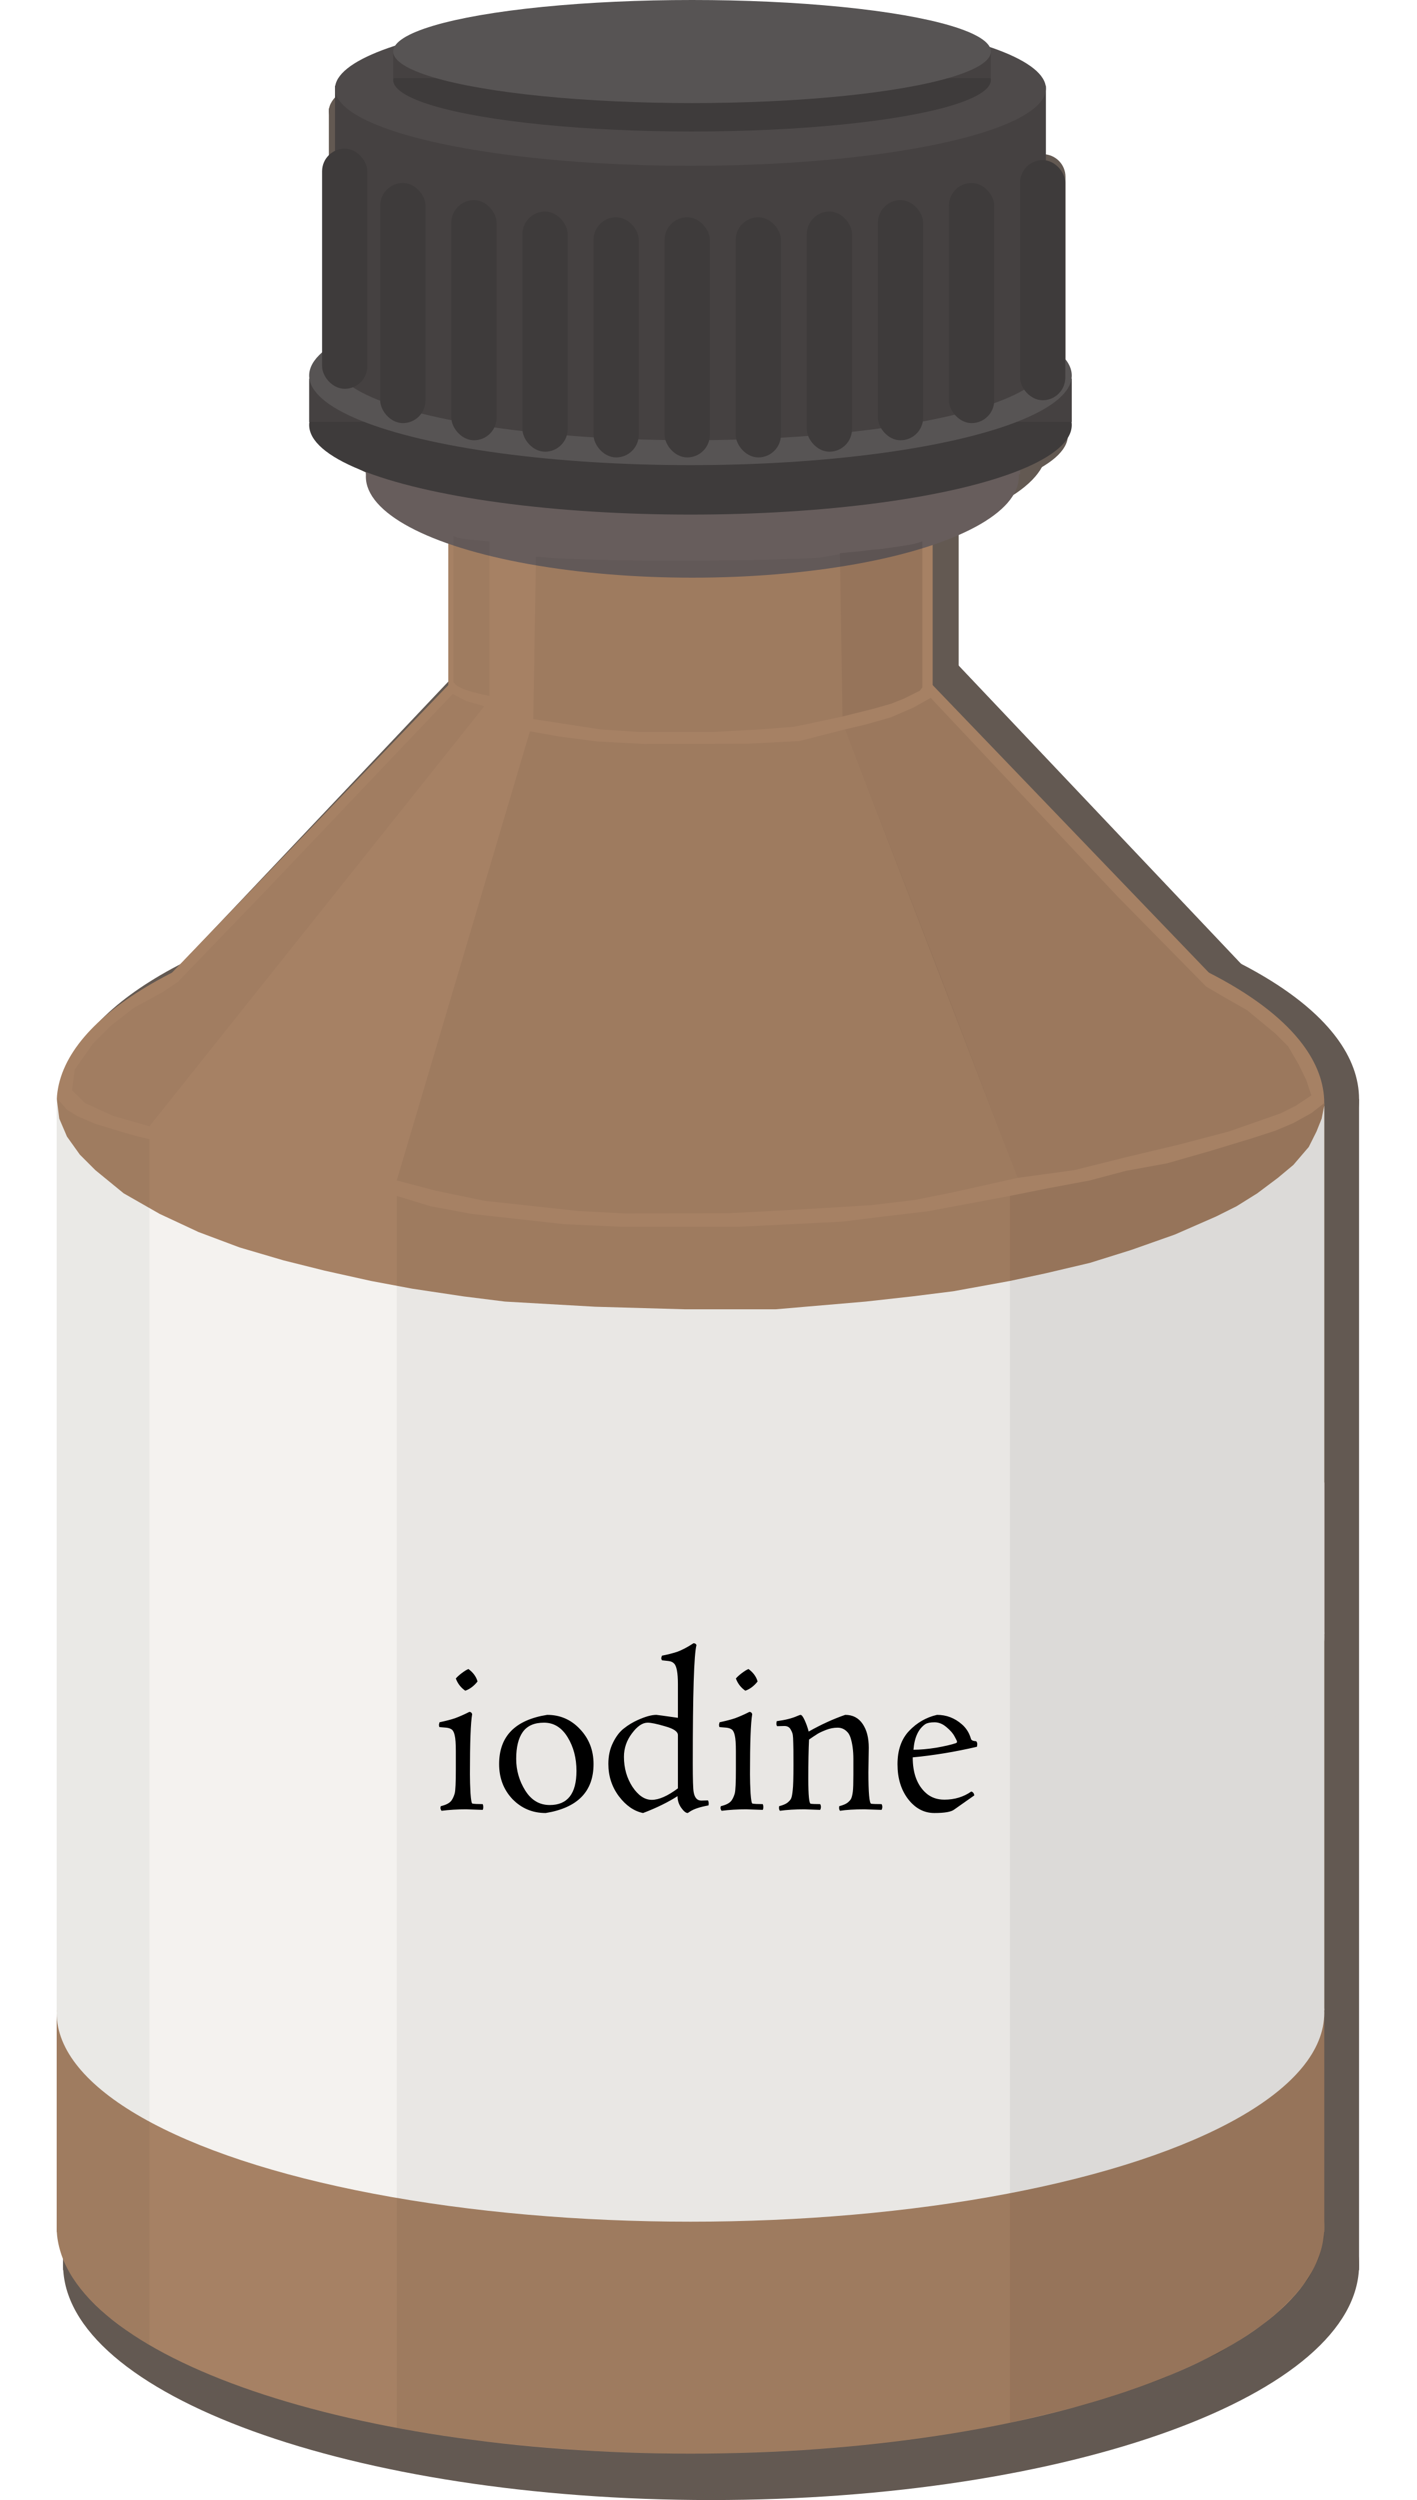 <svg width="275" height="485" viewBox="0 0 275 485" fill="none" xmlns="http://www.w3.org/2000/svg">
<path d="M198 34.302C198 31.878 199.965 29.913 202.39 29.913V29.913C204.814 29.913 206.78 31.878 206.78 34.302V72.11C206.78 74.535 204.814 76.5 202.39 76.5V76.5C199.965 76.5 198 74.535 198 72.11V34.302Z" fill="#635952"/>
<rect x="12.246" y="213.234" width="251.507" height="227.163" fill="#635952"/>
<path d="M263.754 439.36C263.754 464.566 207.452 485 138 485C68.548 485 12.246 464.566 12.246 439.36C12.246 414.154 68.548 393.72 138 393.72C207.452 393.72 263.754 414.154 263.754 439.36Z" fill="#635952"/>
<ellipse cx="138" cy="213.234" rx="125.754" ry="45.64" fill="#635952"/>
<path d="M138 78.389L256.645 203.639H19.355L138 78.389Z" fill="#635952"/>
<rect x="89.948" y="77.351" width="96.105" height="66.385" fill="#635952"/>
<ellipse cx="138.373" cy="87.15" rx="64.784" ry="20.352" fill="#635952"/>
<rect x="73.59" y="69.053" width="129.843" height="17.634" fill="#635952"/>
<ellipse cx="135.624" cy="84.441" rx="71.624" ry="16.755" fill="#635952"/>
<rect x="64" y="75.775" width="143.247" height="8.089" fill="#635952"/>
<ellipse cx="135.624" cy="75.197" rx="71.624" ry="16.755" fill="#635952"/>
<ellipse cx="133.018" cy="72.872" rx="69.197" ry="14.429" fill="#635952"/>
<rect x="63.822" y="21.033" width="138.393" height="51.305" fill="#635952"/>
<ellipse cx="133.018" cy="21.567" rx="69.197" ry="14.429" fill="#635952"/>
<ellipse cx="133.324" cy="19.949" rx="58.18" ry="9.634" fill="#635952"/>
<rect x="75.145" y="14.966" width="116.359" height="4.651" fill="#635952"/>
<ellipse cx="133.324" cy="14.634" rx="58.18" ry="9.634" fill="#635952"/>
<rect x="11" y="214" width="246" height="219" fill="#A68164"/>
<path d="M257 432C257 456.301 201.931 476 134 476C66.069 476 11 456.301 11 432C11 407.699 66.069 388 134 388C201.931 388 257 407.699 257 432Z" fill="#A68164"/>
<ellipse cx="134" cy="214" rx="123" ry="44" fill="#A68164"/>
<path d="M134 84L250.047 204.75H17.953L134 84Z" fill="#A68164"/>
<rect x="87" y="83" width="94" height="64" fill="#A68164"/>
<path d="M11 286L11.5 290L13 293.5L15.5 297L18.5 300L24 304.5L31 308.5L38.5 312L46.5 315L55 317.5L63 319.5L72 321.5L80 323L90 324.5L98 325.5L115.5 326.5L133 327H150.5L168 325.5L177 324.5L185 323.5L196 321.5L203 320L211.5 318L219.5 315.5L228 312.5L236 309L240 307L244 304.5L248 301.5L251 299L254 295.5L255.5 292.5L256.5 290L257 287.5V286V390H11V286Z" fill="#F4F2EF"/>
<ellipse cx="134" cy="390.5" rx="123" ry="40.5" fill="#F4F2EF"/>
<path d="M11 213L11.5 217L13 220.5L15.5 224L18.5 227L24 231.5L31 235.5L38.5 239L46.5 242L55 244.5L63 246.5L72 248.5L80 250L90 251.5L98 252.5L115.5 253.5L133 254H150.5L168 252.5L177 251.5L185 250.5L196 248.5L203 247L211.5 245L219.5 242.5L228 239.5L236 236L240 234L244 231.5L248 228.5L251 226L254 222.5L255.5 219.5L256.5 217L257 214.5V213V317H11V213Z" fill="#F4F2EF"/>
<ellipse cx="134" cy="317.5" rx="123" ry="40.5" fill="#F4F2EF"/>
<ellipse cx="134.365" cy="92.447" rx="63.365" ry="19.621" fill="#675D5C"/>
<rect x="71" y="75" width="127" height="17" fill="#675D5C"/>
<path d="M197.73 74.621C197.73 85.458 169.36 94.242 134.365 94.242C99.369 94.242 71 85.458 71 74.621C71 63.785 99.369 55 134.365 55C169.36 55 197.73 63.785 197.73 74.621Z" fill="#3E3B3B"/>
<ellipse cx="134" cy="82.443" rx="74" ry="17.388" fill="#3E3B3B"/>
<rect x="60" y="73.449" width="148" height="8.394" fill="#454141"/>
<ellipse cx="134" cy="72.849" rx="74" ry="17.388" fill="#575454"/>
<ellipse cx="134" cy="70.436" rx="68.983" ry="14.975" fill="#454141"/>
<rect x="65.017" y="16.638" width="137.966" height="53.243" fill="#454141"/>
<ellipse cx="134" cy="17.193" rx="68.983" ry="14.975" fill="#4E4A4A"/>
<ellipse cx="134.305" cy="15.514" rx="58" ry="9.998" fill="#3E3B3B"/>
<rect x="76.305" y="10.343" width="116" height="4.827" fill="#454141"/>
<ellipse cx="134.305" cy="9.998" rx="58" ry="9.998" fill="#575454"/>
<rect x="62.508" y="28.84" width="8.78" height="46.588" rx="4.39" fill="#3E3B3B"/>
<rect x="142.78" y="42.151" width="8.78" height="46.588" rx="4.39" fill="#3E3B3B"/>
<rect x="156.576" y="41.041" width="8.78" height="46.588" rx="4.39" fill="#3E3B3B"/>
<rect x="170.373" y="38.823" width="8.78" height="46.588" rx="4.39" fill="#3E3B3B"/>
<rect x="184.17" y="35.495" width="8.78" height="46.588" rx="4.39" fill="#3E3B3B"/>
<rect x="197.966" y="31.058" width="8.78" height="46.588" rx="4.39" fill="#3E3B3B"/>
<rect x="128.983" y="42.151" width="8.78" height="46.588" rx="4.39" fill="#3E3B3B"/>
<rect x="115.186" y="42.151" width="8.78" height="46.588" rx="4.39" fill="#3E3B3B"/>
<rect x="101.39" y="41.041" width="8.78" height="46.588" rx="4.39" fill="#3E3B3B"/>
<rect x="87.593" y="38.823" width="8.78" height="46.588" rx="4.39" fill="#3E3B3B"/>
<rect x="73.796" y="35.495" width="8.78" height="46.588" rx="4.39" fill="#3E3B3B"/>
<path d="M196 232L203.5 230.5L211.5 229L218.5 227.141L226.5 225.681L235 223.247L243 220.814L247.5 219.354L251 217.879L254.5 215.939L257 214V434L256 438L254 442L251 445.5L248 448.5L245 451L240.5 454L236.5 456.5L231 459L225.5 461.5L220 463.5L215.5 465L210.5 466.5L204.5 468L200.5 468.939L196 470V232Z" fill="black" fill-opacity="0.1"/>
<path d="M29 220.989L27 220.533L24.5 219.848L21.5 218.935L18.5 218.022L15.041 216.545L13 215.283L11 213V433V434L12 437.5L13 440L14.5 442.5L16 444.5L17 445.608L20.5 449L22.5 450.5L25 452.5L29 454.906V220.989Z" fill="black" fill-opacity="0.04"/>
<path d="M77 240.855V232.003L83.5 233.996L91.5 235.493L100.5 236.491L109.5 237.489L120.5 237.988H132H143.5L153.5 237.489L163.5 236.99L171.5 235.992L180 234.994L188 233.5L196 232V470.012L188.5 471.509L179.5 473.006L171.5 474.004L161 475.002L151.5 475.501L140.5 476H129.5L115 475.501L103 474.503L92.5 473.505L83 472.008L77 471.01V240.855Z" fill="black" fill-opacity="0.05"/>
<path d="M163 107.32L164.967 107.127L167.066 106.934L168.902 106.694L171 106.506L173.23 106.192L175.328 105.878L176.508 105.69L177.426 105.5L178.344 105.25L179 105V133.359L178.5 134L175.5 135.5L173 136.5L169.5 137.5L165.5 138.5L163.5 139L163 107.32Z" fill="black" fill-opacity="0.1"/>
<path d="M95 105.024L94.222 104.965L93.25 104.878L92.083 104.761L90.917 104.644L89.572 104.454L88.778 104.293L88 104V132.193V132.321L88.389 132.769L88.778 133.09L89.361 133.41L89.944 133.666L90.333 133.808L91.694 134.243L92.472 134.435L93.444 134.692L95 135V105.024Z" fill="black" fill-opacity="0.04"/>
<path d="M104 109.125V108L107.223 108.254L111.189 108.444L115.651 108.571L120.113 108.697L125.567 108.761H131.269H136.971L141.929 108.697L146.887 108.634L150.853 108.507L155.067 108.38L159.034 108.191L163 107.5L163.5 139L156.5 140.5L154 141L147.5 141.5L138.5 142H131.5H124L116.5 141.5L110 140.5L103.5 139.5L104 109.125Z" fill="black" fill-opacity="0.05"/>
<path d="M164 141.5L167.97 140.563L172.848 139.176L177.227 137.288L180.625 135.384L216.868 173.89L234.101 191.407L237.569 193.435L242.028 195.974L247.503 200.497L250 203L252.024 206.478L253.5 209.5L254.5 212.5L251.5 214.5L248.5 216L238.5 219.5L229 222L218.5 224.5L208.5 227L197.5 228.5L164 141.5Z" fill="black" fill-opacity="0.07"/>
<path d="M102.843 141.872L108.373 142.86L115.915 143.845L124.968 144.325L134.021 144.305L145.086 144.281L155.146 143.758L164 141.5L182.57 189.438L197.5 228.5L185.13 231.264L177.582 232.782L169.03 233.801L160.478 234.322L151.424 234.841L141.364 235.364L131.305 235.386L121.246 235.408L112.194 234.928L103.143 233.947L94.092 232.966L84.54 230.985L77 229L102.843 141.872Z" fill="black" fill-opacity="0.05"/>
<path d="M94 137L90.5 136L87.858 134.631L51.417 172.951L34.5 190.5L31.5 192.5L26 195.5L21.5 199L18 202.5L14.5 207.5L13.969 211.5L16.501 213.999L22.001 216.499L29.001 218.499L94 137Z" fill="black" fill-opacity="0.03"/>
<g filter="url(#filter0_i)">
<path d="M93.684 347.108L90.444 347C88.764 347 87.18 347.096 85.692 347.288C85.548 347.096 85.476 346.892 85.476 346.676L85.548 346.388C86.58 346.148 87.276 345.776 87.636 345.272C87.9 344.888 88.104 344.432 88.248 343.904C88.392 343.352 88.464 341.792 88.464 339.224V335.768C88.464 334.28 88.392 333.248 88.248 332.672C88.128 332.096 87.936 331.712 87.672 331.52C87.408 331.328 87.06 331.208 86.628 331.16L85.296 331.052C85.224 330.956 85.188 330.8 85.188 330.584L85.296 330.116C86.544 329.852 87.552 329.588 88.32 329.324C89.112 329.036 90.036 328.628 91.092 328.1C91.356 328.1 91.536 328.244 91.632 328.532C91.344 330.164 91.2 334.052 91.2 340.196C91.2 341.3 91.236 342.524 91.308 343.868C91.404 345.188 91.524 345.86 91.668 345.884C92.028 345.956 92.7 345.992 93.684 345.992C93.756 346.16 93.792 346.352 93.792 346.568C93.792 346.784 93.756 346.964 93.684 347.108ZM90.3 323.996C89.436 323.396 88.824 322.604 88.464 321.62C88.752 321.284 89.136 320.936 89.616 320.576C90.12 320.192 90.552 319.928 90.912 319.784C91.824 320.456 92.412 321.26 92.676 322.196C92.004 323.06 91.212 323.66 90.3 323.996ZM115.19 338.216C115.19 343.544 112.094 346.712 105.902 347.72C103.358 347.72 101.21 346.82 99.458 345.02C97.73 343.196 96.866 340.928 96.866 338.216C96.866 332.84 99.974 329.66 106.19 328.676C108.71 328.676 110.834 329.6 112.562 331.448C114.314 333.296 115.19 335.552 115.19 338.216ZM106.694 346.172C110.15 346.172 111.878 343.964 111.878 339.548C111.878 337.052 111.302 334.868 110.15 332.996C108.998 331.124 107.474 330.188 105.578 330.188C103.682 330.188 102.302 330.8 101.438 332.024C100.598 333.224 100.178 334.952 100.178 337.208C100.178 339.44 100.766 341.492 101.942 343.364C103.118 345.236 104.702 346.172 106.694 346.172ZM134.445 338.036C134.445 341.228 134.505 343.112 134.625 343.688C134.817 344.768 135.309 345.308 136.101 345.308C136.389 345.308 136.821 345.296 137.397 345.272C137.493 345.44 137.541 345.644 137.541 345.884L137.505 346.244C135.873 346.532 134.673 346.928 133.905 347.432L133.473 347.72C133.113 347.72 132.693 347.384 132.213 346.712C131.733 346.04 131.493 345.284 131.493 344.444C129.621 345.644 127.389 346.736 124.797 347.72C123.045 347.36 121.485 346.28 120.117 344.48C118.749 342.656 118.065 340.556 118.065 338.18C118.065 336.644 118.365 335.276 118.965 334.076C119.565 332.852 120.273 331.928 121.089 331.304C121.905 330.656 122.793 330.116 123.753 329.684C125.241 329.012 126.453 328.676 127.389 328.676C127.485 328.676 128.877 328.868 131.565 329.252V322.7C131.565 320.516 131.313 319.184 130.809 318.704C130.545 318.44 130.197 318.284 129.765 318.236L128.469 318.092C128.373 317.9 128.325 317.756 128.325 317.66L128.469 317.192C129.501 317 130.497 316.748 131.457 316.436C132.417 316.076 133.461 315.524 134.589 314.78C134.877 314.78 135.069 314.9 135.165 315.14C134.685 316.964 134.445 324.596 134.445 338.036ZM121.089 336.812C121.089 338.996 121.641 340.94 122.745 342.644C123.873 344.324 125.121 345.164 126.489 345.164C127.881 345.164 129.573 344.42 131.565 342.932V332.6C131.565 331.928 130.749 331.364 129.117 330.908C127.485 330.428 126.345 330.188 125.697 330.188C124.689 330.188 123.669 330.884 122.637 332.276C121.605 333.644 121.089 335.156 121.089 336.812ZM148.036 347.108L144.796 347C143.116 347 141.532 347.096 140.044 347.288C139.9 347.096 139.828 346.892 139.828 346.676L139.9 346.388C140.932 346.148 141.628 345.776 141.988 345.272C142.252 344.888 142.456 344.432 142.6 343.904C142.744 343.352 142.816 341.792 142.816 339.224V335.768C142.816 334.28 142.744 333.248 142.6 332.672C142.48 332.096 142.288 331.712 142.024 331.52C141.76 331.328 141.412 331.208 140.98 331.16L139.648 331.052C139.576 330.956 139.54 330.8 139.54 330.584L139.648 330.116C140.896 329.852 141.904 329.588 142.672 329.324C143.464 329.036 144.388 328.628 145.444 328.1C145.708 328.1 145.888 328.244 145.984 328.532C145.696 330.164 145.552 334.052 145.552 340.196C145.552 341.3 145.588 342.524 145.66 343.868C145.756 345.188 145.876 345.86 146.02 345.884C146.38 345.956 147.052 345.992 148.036 345.992C148.108 346.16 148.144 346.352 148.144 346.568C148.144 346.784 148.108 346.964 148.036 347.108ZM144.652 323.996C143.788 323.396 143.176 322.604 142.816 321.62C143.104 321.284 143.488 320.936 143.968 320.576C144.472 320.192 144.904 319.928 145.264 319.784C146.176 320.456 146.764 321.26 147.028 322.196C146.356 323.06 145.564 323.66 144.652 323.996ZM152.225 330.836L150.821 330.872C150.725 330.752 150.677 330.596 150.677 330.404C150.677 330.212 150.701 330.044 150.749 329.9C152.381 329.684 153.713 329.348 154.745 328.892C155.081 328.748 155.285 328.676 155.357 328.676C155.573 328.676 155.837 329.012 156.149 329.684C156.461 330.356 156.725 331.1 156.941 331.916C159.365 330.548 161.729 329.468 164.033 328.676C165.497 328.676 166.625 329.264 167.417 330.44C168.209 331.592 168.605 333.128 168.605 335.048L168.533 339.8C168.533 343.808 168.713 345.848 169.073 345.92C169.433 345.968 170.105 345.992 171.089 345.992C171.185 346.16 171.233 346.34 171.233 346.532C171.233 346.724 171.185 346.916 171.089 347.108L167.777 347C165.785 347 164.201 347.096 163.025 347.288C162.905 347.144 162.845 346.94 162.845 346.676L162.881 346.388C163.577 346.22 164.117 345.992 164.501 345.704C164.885 345.392 165.125 345.104 165.221 344.84C165.341 344.552 165.437 344.132 165.509 343.58C165.581 343.004 165.617 341.9 165.617 340.268V337.28C165.617 335.6 165.425 334.184 165.041 333.032C164.873 332.576 164.681 332.24 164.465 332.024C163.937 331.448 163.301 331.16 162.557 331.16C161.813 331.16 161.069 331.304 160.325 331.592C159.581 331.88 159.017 332.144 158.633 332.384C158.249 332.624 157.709 332.984 157.013 333.464C156.917 335.36 156.869 337.904 156.869 341.096C156.869 344.264 157.025 345.872 157.337 345.92C157.673 345.968 158.285 345.992 159.173 345.992C159.269 346.16 159.317 346.34 159.317 346.532C159.317 346.724 159.269 346.916 159.173 347.108L156.113 347C154.289 347 152.705 347.096 151.361 347.288C151.241 347.144 151.181 346.94 151.181 346.676L151.217 346.388C151.913 346.22 152.453 345.992 152.837 345.704C153.221 345.392 153.461 345.104 153.557 344.84C153.677 344.552 153.773 344.036 153.845 343.292C153.941 342.524 153.989 340.892 153.989 338.396C153.989 335.9 153.977 334.52 153.953 334.256C153.953 333.968 153.941 333.608 153.917 333.176C153.893 332.744 153.845 332.42 153.773 332.204C153.701 331.988 153.593 331.76 153.449 331.52C153.209 331.064 152.801 330.836 152.225 330.836ZM183.288 345.128C185.256 345.128 186.996 344.6 188.508 343.544C188.844 343.664 189.036 343.916 189.084 344.3L185.196 347.036C184.62 347.492 183.336 347.72 181.344 347.72C179.352 347.72 177.66 346.832 176.268 345.056C174.876 343.256 174.18 340.988 174.18 338.252C174.18 335.516 174.936 333.356 176.448 331.772C177.96 330.188 179.76 329.156 181.848 328.676C183.672 328.676 185.28 329.288 186.672 330.512C187.512 331.232 188.1 332.168 188.436 333.32C188.508 333.608 188.844 333.764 189.444 333.788C189.588 333.956 189.66 334.136 189.66 334.328C189.66 334.496 189.636 334.676 189.588 334.868C185.364 335.852 181.212 336.536 177.132 336.92C177.132 339.992 177.984 342.296 179.688 343.832C180.648 344.696 181.848 345.128 183.288 345.128ZM185.556 334.148C185.676 334.076 185.736 333.992 185.736 333.896C185.736 333.776 185.58 333.44 185.268 332.888C184.98 332.312 184.464 331.712 183.72 331.088C182.976 330.44 182.196 330.116 181.38 330.116C180.564 330.116 179.964 330.236 179.58 330.476C178.236 331.388 177.468 333.044 177.276 335.444C178.572 335.444 180.048 335.312 181.704 335.048C183.36 334.76 184.644 334.46 185.556 334.148Z" fill="black"/>
</g>
<defs>
<filter id="filter0_i" x="85.188" y="314.78" width="104.472" height="36.94" filterUnits="userSpaceOnUse" color-interpolation-filters="sRGB">
<feFlood flood-opacity="0" result="BackgroundImageFix"/>
<feBlend mode="normal" in="SourceGraphic" in2="BackgroundImageFix" result="shape"/>
<feColorMatrix in="SourceAlpha" type="matrix" values="0 0 0 0 0 0 0 0 0 0 0 0 0 0 0 0 0 0 127 0" result="hardAlpha"/>
<feOffset dy="4"/>
<feGaussianBlur stdDeviation="2"/>
<feComposite in2="hardAlpha" operator="arithmetic" k2="-1" k3="1"/>
<feColorMatrix type="matrix" values="0 0 0 0 0 0 0 0 0 0 0 0 0 0 0 0 0 0 0.25 0"/>
<feBlend mode="normal" in2="shape" result="effect1_innerShadow"/>
</filter>
</defs>
</svg>
